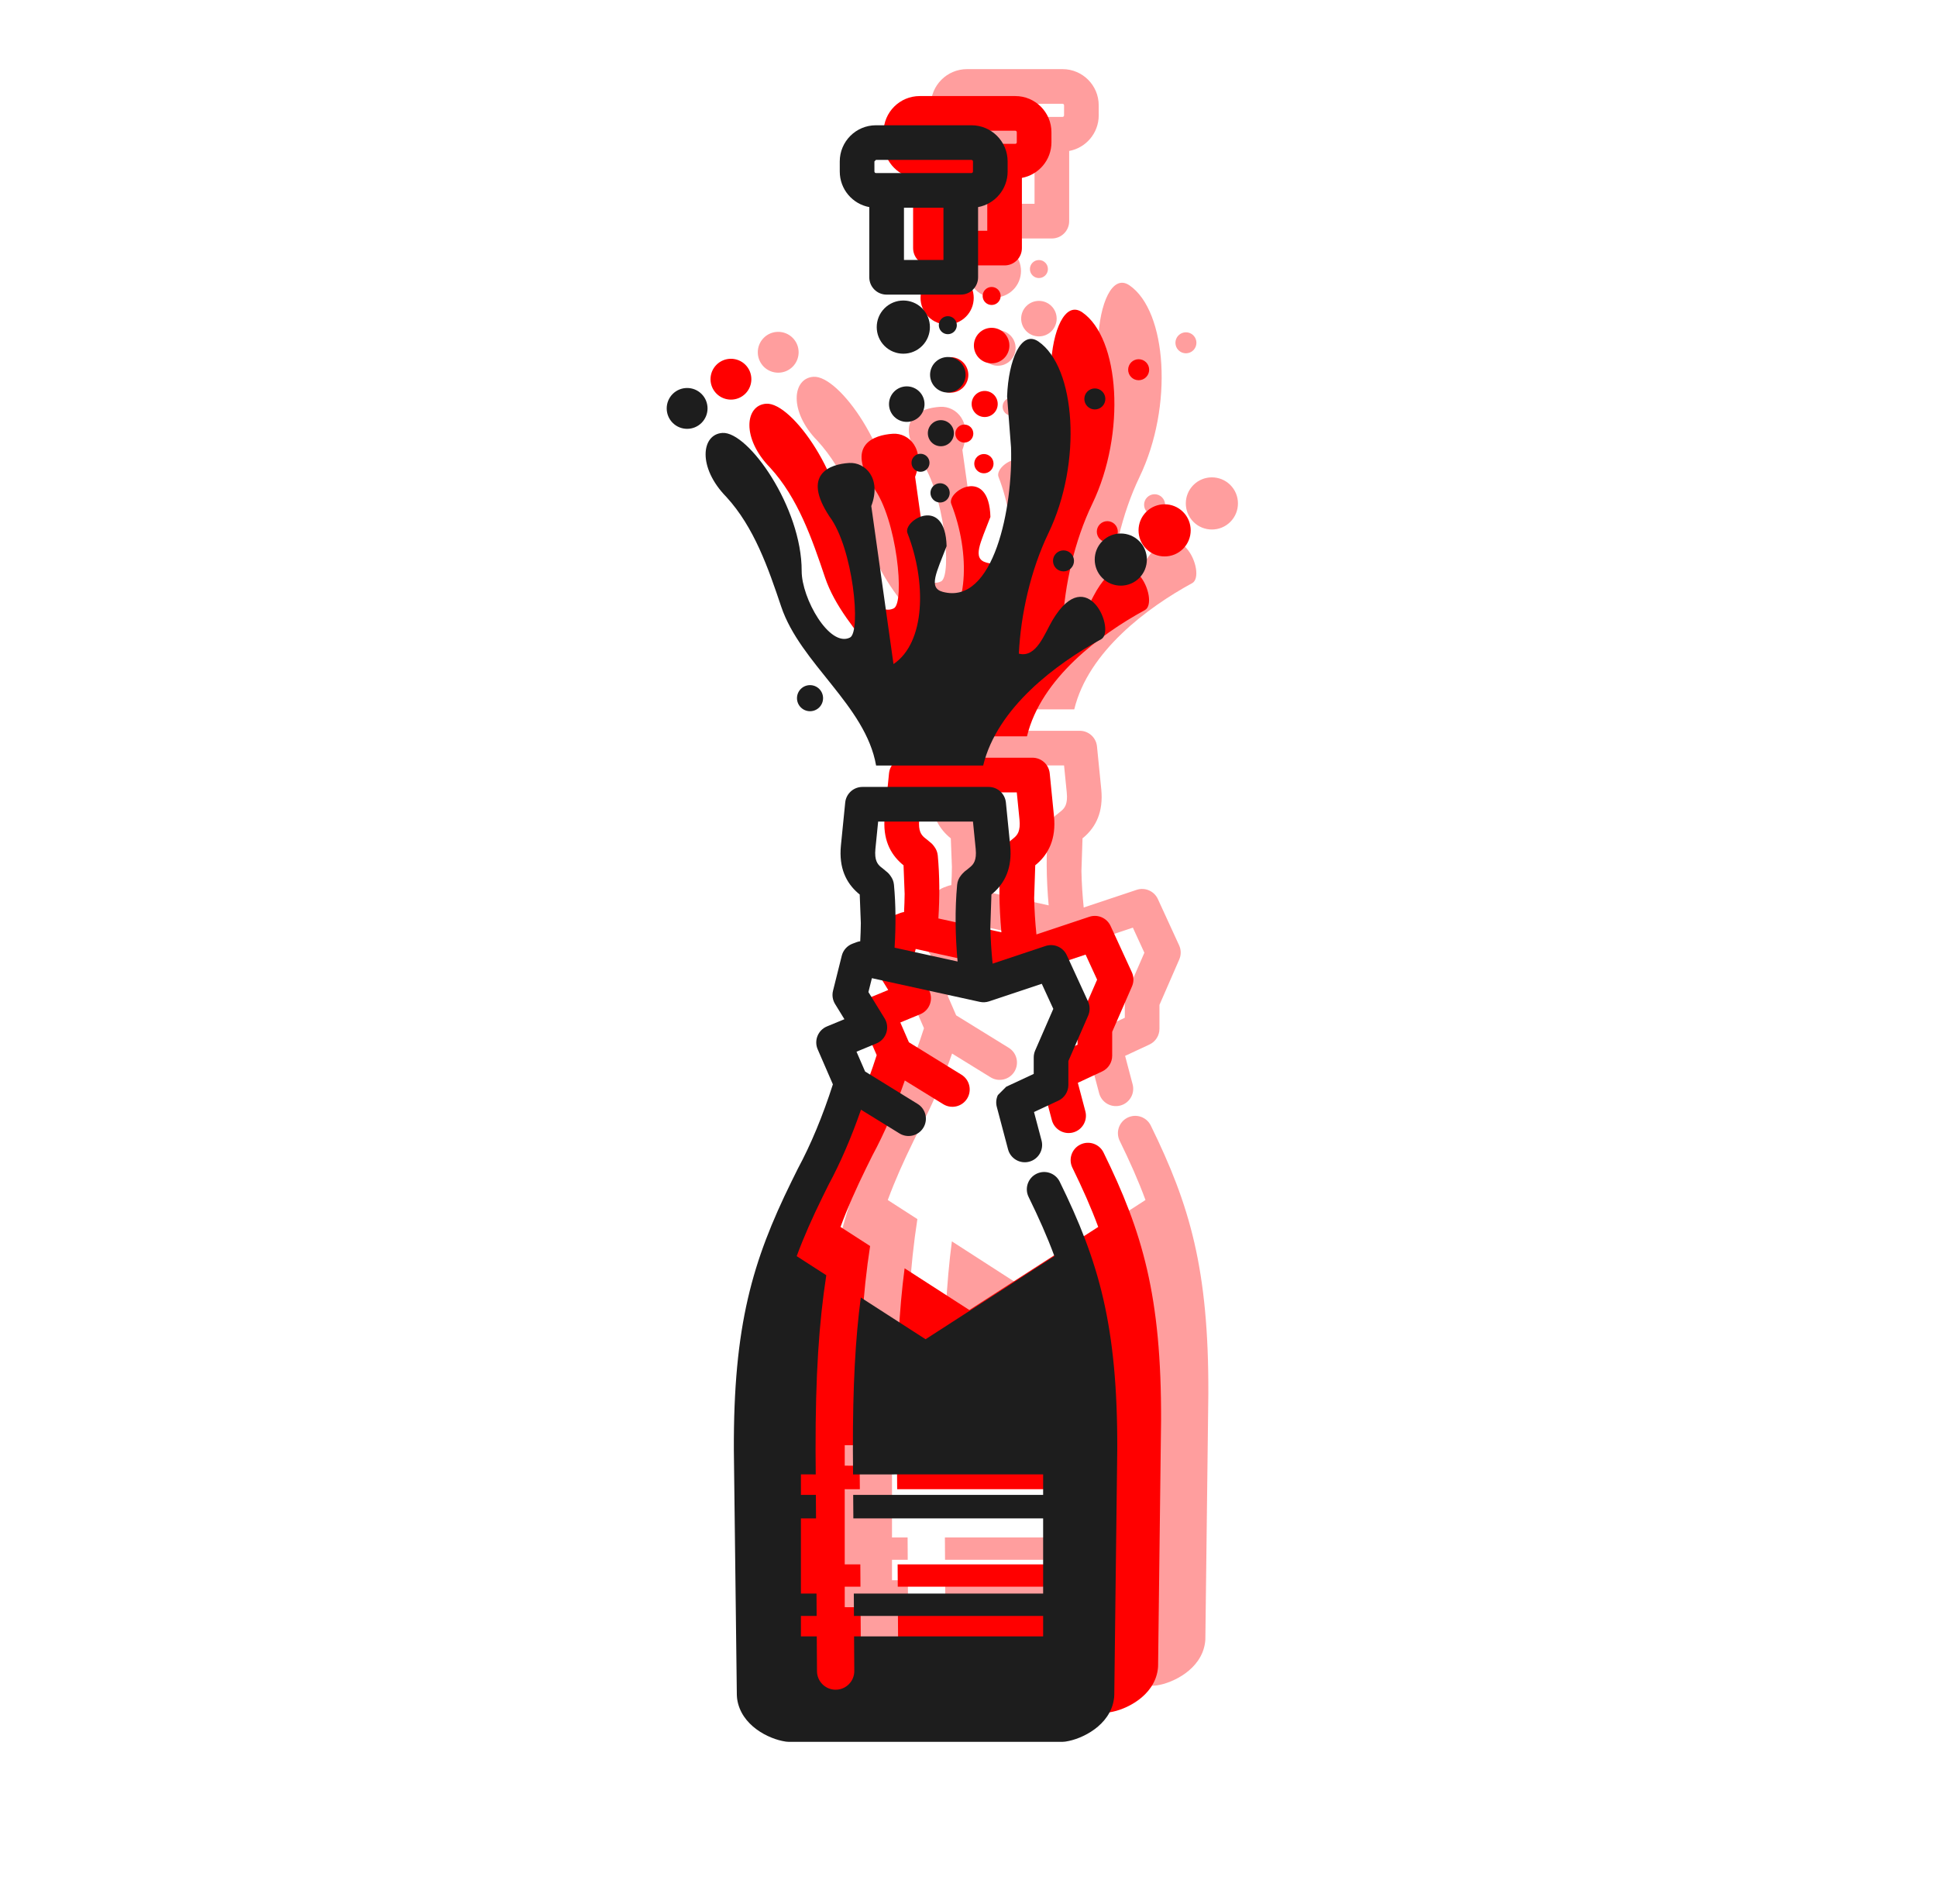 <svg width="290" height="285" viewBox="0 0 290 285" fill="none" xmlns="http://www.w3.org/2000/svg">
<path fill-rule="evenodd" clip-rule="evenodd" d="M173.211 252.286L173.119 252.301C172.983 252.323 172.848 252.333 172.709 252.333L131.701 252.332C131.581 252.332 131.457 252.323 131.335 252.306L131.222 252.289C128.734 251.922 124.58 249.892 124.002 245.925L123.971 245.622L123.958 245.424L123.952 245.26L123.507 208.676C123.43 189.946 126.301 180.343 132.12 168.491C132.43 167.86 132.745 167.223 133.088 166.534C135.027 162.947 136.831 158.607 138.333 153.914L136.058 148.671C135.48 147.342 136.108 145.796 137.447 145.242L140.06 144.163L138.662 141.89C138.295 141.295 138.184 140.577 138.354 139.9L139.664 134.66C139.869 133.833 140.471 133.161 141.269 132.861L141.882 132.63C142.059 132.565 142.244 132.519 142.428 132.493C142.478 131.574 142.507 130.667 142.516 129.767L142.351 125.495L142.06 125.254C140.358 123.759 139.203 121.559 139.535 118.156L140.179 111.727C140.312 110.4 141.429 109.391 142.761 109.392L161.654 109.392C162.985 109.391 164.103 110.4 164.236 111.727L164.878 118.157C165.21 121.557 164.055 123.757 162.356 125.252L162.07 125.489L161.908 130.392C161.945 132.176 162.059 134 162.248 135.846L170.173 133.202C171.429 132.785 172.799 133.379 173.35 134.58L176.532 141.504C176.842 142.175 176.849 142.946 176.554 143.625L173.59 150.423L173.589 154.002C173.59 155.009 173.006 155.927 172.094 156.354L168.446 158.056L169.573 162.319C169.94 163.703 169.113 165.124 167.729 165.49C166.345 165.856 164.924 165.029 164.558 163.645L162.874 157.286C162.713 156.68 162.781 156.062 163.032 155.524L164.284 154.271L168.401 152.35L168.403 149.883C168.401 149.526 168.476 149.174 168.618 148.846L171.333 142.615L169.607 138.861L161.711 141.494C161.268 141.641 160.79 141.667 160.334 141.567L144.174 138.02L143.653 140.1L146.074 144.033C146.91 145.392 146.331 147.181 144.856 147.79L141.869 149.027L143.155 151.989L151.026 156.846C152.245 157.597 152.623 159.197 151.872 160.416C151.12 161.634 149.52 162.013 148.302 161.261L142.541 157.708C141.1 161.858 139.447 165.682 137.696 168.924C137.389 169.539 137.08 170.158 136.78 170.773C135.285 173.823 133.996 176.699 132.915 179.632L137.346 182.489C136.253 189.569 135.72 197.456 135.741 208.668L135.766 212.302L133.547 212.3L133.547 215.368L135.785 215.369L135.808 218.636L135.809 218.888L133.547 218.886L133.546 230.141L135.882 230.142L135.902 233.486L133.547 233.485L133.547 236.549L135.921 236.551L135.953 241.757C135.962 243.3 137.221 244.543 138.762 244.532C140.305 244.523 141.549 243.264 141.538 241.723L141.505 236.551L169.81 236.549L169.81 233.485L141.487 233.486L141.467 230.142L169.81 230.142L169.81 218.886L141.397 218.888L141.395 218.599L141.372 215.369L169.81 215.368L169.81 212.3L141.354 212.302L141.329 208.643C141.309 199.034 141.703 191.995 142.512 185.821L152.207 192.069L171.498 179.631C170.418 176.698 169.13 173.82 167.635 170.77C167.004 169.484 167.536 167.928 168.82 167.299C170.107 166.668 171.662 167.2 172.291 168.485C178.109 180.342 180.982 189.946 180.908 208.676L180.463 245.269L180.455 245.478L180.439 245.685L180.407 245.94C179.84 249.878 175.637 251.925 173.211 252.286ZM156.935 124.04C156.983 123.525 157.184 123.037 157.512 122.638L157.687 122.423L158.05 122.06C158.457 121.727 158.478 121.752 158.927 121.356C159.38 120.959 159.882 120.394 159.714 118.667L159.306 114.58L145.109 114.58L144.699 118.666C144.531 120.396 145.033 120.96 145.49 121.358C145.425 121.302 146.287 121.979 146.547 122.224C146.66 122.327 146.762 122.442 146.852 122.565L146.977 122.734C147.263 123.116 147.435 123.569 147.478 124.042C147.756 127.047 147.773 130.215 147.569 133.453L157.003 135.525C156.646 131.581 156.595 127.695 156.935 124.04ZM160.833 106.19L144.803 106.19C143.238 97.198 133.464 90.943 130.596 82.403C128.648 76.606 126.539 70.511 122.384 65.982C118.057 61.577 118.62 56.605 121.797 56.402C125.67 56.157 133.691 67.576 133.66 77.063C133.646 81.159 137.824 88.565 140.893 87.032C142.589 86.187 141.369 73.634 137.827 68.914C133.609 62.534 137.923 61.075 140.762 60.898C143.175 60.749 145.647 63.199 144.084 67.35L147.407 91.004C152.197 87.779 152.365 78.758 149.496 71.392C148.766 69.521 155.16 65.65 155.358 73.346C153.865 77.273 152.565 79.594 154.774 80.189C162.475 82.266 165.314 67.383 165.003 58.553L164.416 50.928C164.618 45.474 166.523 40.944 169.106 42.718C174.714 46.566 175.691 60.837 170.609 71.392C167.927 76.963 166.453 83.616 166.175 89.441C168.823 90.132 170.033 86.394 171.259 84.358C176.474 75.695 180.756 86.057 178.49 87.291C171.783 90.943 162.92 97.526 160.833 106.19ZM178.677 78.121C177.154 76.598 177.154 74.121 178.677 72.598C180.2 71.075 182.677 71.075 184.2 72.598C185.722 74.121 185.722 76.598 184.2 78.121C182.677 79.644 180.2 79.644 178.677 78.121ZM171.747 76.667C171.135 76.055 171.135 75.056 171.747 74.444C172.361 73.83 173.36 73.83 173.972 74.442C174.586 75.056 174.586 76.055 173.972 76.669C173.36 77.281 172.361 77.281 171.747 76.667ZM133.53 97.487C132.768 96.725 132.768 95.488 133.53 94.726C134.293 93.964 135.529 93.964 136.292 94.726C137.054 95.488 137.054 96.725 136.292 97.487C135.529 98.249 134.293 98.249 133.53 97.487ZM176.44 52.426C175.827 51.814 175.827 50.815 176.44 50.203C177.053 49.589 178.052 49.589 178.664 50.201C179.278 50.815 179.278 51.814 178.664 52.427C178.052 53.04 177.053 53.04 176.44 52.426ZM153.362 66.397C152.8 65.834 152.8 64.918 153.362 64.356C153.925 63.793 154.84 63.793 155.403 64.356C155.966 64.918 155.966 65.834 155.403 66.397C154.84 66.959 153.925 66.959 153.362 66.397ZM150.497 61.825C149.972 61.299 149.972 60.442 150.497 59.917C151.023 59.391 151.88 59.391 152.405 59.917C152.931 60.442 152.931 61.299 152.405 61.825C151.88 62.35 151.023 62.35 150.497 61.825ZM153.12 57.823C152.357 57.061 152.357 55.824 153.12 55.062C153.882 54.3 155.119 54.3 155.881 55.062C156.643 55.824 156.643 57.061 155.881 57.823C155.119 58.586 153.882 58.586 153.12 57.823ZM153.662 49.578C152.625 48.541 152.625 46.855 153.662 45.818C154.7 44.78 156.385 44.78 157.422 45.818C158.46 46.855 158.46 48.541 157.422 49.578C156.385 50.615 154.7 50.615 153.662 49.578ZM147.513 53.97C146.476 52.933 146.476 51.248 147.513 50.21C148.551 49.173 150.236 49.173 151.274 50.21C152.311 51.248 152.311 52.933 151.274 53.97C150.236 55.008 148.551 55.008 147.513 53.97ZM154.588 41.227C154.063 40.702 154.063 39.845 154.588 39.319C155.114 38.794 155.971 38.794 156.496 39.319C157.022 39.845 157.022 40.702 156.496 41.227C155.971 41.753 155.114 41.753 154.588 41.227ZM146.063 43.377C144.511 41.824 144.509 39.299 146.063 37.745C147.615 36.193 150.142 36.193 151.694 37.745C153.248 39.299 153.246 41.824 151.694 43.376C150.14 44.93 147.617 44.93 146.063 43.377ZM157.48 35.698L146.379 35.699C144.945 35.7 143.784 34.539 143.784 33.104L143.786 22.598C141.27 22.133 139.364 19.927 139.364 17.276L139.362 15.763C139.362 12.773 141.788 10.347 144.777 10.348L159.081 10.348C162.07 10.347 164.496 12.773 164.494 15.761L164.496 17.275C164.493 19.925 162.588 22.133 160.072 22.598L160.072 33.106C160.074 34.539 158.913 35.7 157.48 35.698ZM154.887 30.511L154.887 22.688L148.974 22.688L148.975 30.511L154.887 30.511ZM159.307 17.272L159.309 15.761C159.307 15.639 159.204 15.536 159.081 15.534L144.777 15.534L144.551 15.76L144.553 17.273C144.553 17.397 144.655 17.499 144.777 17.501L159.081 17.501C159.204 17.499 159.307 17.399 159.307 17.272ZM114.349 54.895C113.156 53.701 113.156 51.763 114.348 50.571C115.541 49.377 117.48 49.377 118.674 50.571C119.866 51.763 119.866 53.701 118.672 54.895C117.48 56.087 115.541 56.087 114.349 54.895Z" fill="#FF9C9C" fill-opacity="0.98"/>
<path fill-rule="evenodd" clip-rule="evenodd" d="M166.134 256.316L166.041 256.332C165.905 256.353 165.771 256.364 165.632 256.364L124.624 256.363C124.503 256.363 124.38 256.354 124.258 256.336L124.145 256.319C121.657 255.953 117.503 253.923 116.924 249.956L116.893 249.653L116.881 249.455L116.875 249.291L116.43 212.707C116.352 193.977 119.223 184.374 125.043 172.522C125.352 171.891 125.668 171.254 126.011 170.564C127.95 166.977 129.754 162.637 131.255 157.945L128.981 152.702C128.403 151.372 129.03 149.826 130.369 149.273L132.982 148.194L131.585 145.921C131.218 145.326 131.107 144.608 131.277 143.931L132.587 138.691C132.792 137.864 133.394 137.192 134.191 136.892L134.805 136.661C134.981 136.596 135.167 136.55 135.351 136.524C135.4 135.605 135.43 134.698 135.439 133.798L135.274 129.526L134.983 129.285C133.281 127.79 132.126 125.59 132.458 122.187L133.101 115.758C133.234 114.431 134.352 113.422 135.683 113.423L154.577 113.423C155.908 113.422 157.026 114.431 157.159 115.758L157.801 122.188C158.133 125.588 156.978 127.788 155.279 129.283L154.993 129.52L154.83 134.422C154.868 136.207 154.982 138.031 155.171 139.877L163.096 137.233C164.351 136.816 165.721 137.41 166.273 138.611L169.455 145.534C169.764 146.205 169.772 146.977 169.477 147.656L166.513 154.454L166.511 158.033C166.513 159.04 165.928 159.958 165.016 160.385L161.369 162.087L162.496 166.35C162.862 167.733 162.035 169.154 160.652 169.521C159.268 169.887 157.847 169.06 157.48 167.676L155.797 161.317C155.636 160.711 155.704 160.093 155.954 159.555L157.207 158.302L161.324 156.38L161.326 153.914C161.324 153.557 161.398 153.205 161.541 152.877L164.256 146.646L162.53 142.892L154.634 145.525C154.19 145.672 153.713 145.698 153.257 145.598L137.097 142.051L136.575 144.131L138.997 148.064C139.833 149.423 139.253 151.212 137.778 151.821L134.791 153.058L136.078 156.02L143.949 160.876C145.167 161.628 145.546 163.228 144.795 164.446C144.043 165.665 142.443 166.044 141.225 165.292L135.464 161.739C134.023 165.889 132.37 169.712 130.618 172.955C130.312 173.57 130.003 174.188 129.703 174.804C128.208 177.854 126.918 180.73 125.838 183.663L130.269 186.52C129.176 193.6 128.642 201.487 128.664 212.699L128.689 216.332L126.47 216.331L126.47 219.398L128.707 219.4L128.731 222.667L128.732 222.919L126.47 222.917L126.469 234.171L128.805 234.173L128.825 237.517L126.47 237.516L126.47 240.58L128.843 240.582L128.876 245.787C128.885 247.33 130.144 248.573 131.685 248.563C133.228 248.553 134.471 247.295 134.46 245.753L134.428 240.582L162.733 240.58L162.733 237.516L134.409 237.517L134.389 234.173L162.733 234.173L162.733 222.917L134.32 222.919L134.318 222.63L134.295 219.4L162.733 219.398L162.733 216.331L134.276 216.332L134.252 212.674C134.232 203.065 134.626 196.026 135.434 189.852L145.13 196.1L164.421 183.661C163.34 180.729 162.052 177.851 160.557 174.801C159.926 173.514 160.458 171.959 161.743 171.33C163.029 170.699 164.585 171.231 165.214 172.516C171.032 184.373 173.905 193.977 173.831 212.707L173.385 249.3L173.378 249.509L173.362 249.716L173.33 249.971C172.762 253.909 168.56 255.956 166.134 256.316ZM149.858 128.071C149.906 127.556 150.107 127.068 150.435 126.669L150.61 126.454L150.973 126.09C151.38 125.758 151.401 125.783 151.85 125.387C152.303 124.99 152.805 124.425 152.637 122.698L152.228 118.61L138.032 118.61L137.622 122.697C137.454 124.427 137.956 124.991 138.412 125.389C138.347 125.333 139.21 126.01 139.47 126.254C139.583 126.358 139.685 126.472 139.774 126.596L139.9 126.765C140.186 127.146 140.357 127.599 140.401 128.073C140.679 131.078 140.696 134.246 140.492 137.484L149.926 139.556C149.569 135.611 149.518 131.726 149.858 128.071ZM153.756 110.221L137.726 110.221C136.161 101.229 126.387 94.973 123.519 86.434C121.57 80.636 119.462 74.541 115.307 70.013C110.98 65.608 111.542 60.636 114.72 60.433C118.593 60.187 126.614 71.607 126.583 81.094C126.569 85.19 130.747 92.596 133.816 91.063C135.512 90.218 134.292 77.665 130.75 72.944C126.532 66.565 130.846 65.106 133.684 64.929C136.098 64.779 138.57 67.23 137.007 71.381L140.329 95.035C145.119 91.81 145.288 82.788 142.418 75.423C141.688 73.552 148.083 69.681 148.281 77.377C146.788 81.304 145.487 83.625 147.697 84.22C155.398 86.297 158.237 71.414 157.926 62.584L157.338 54.959C157.541 49.505 159.446 44.975 162.029 46.749C167.637 50.597 168.614 64.868 163.532 75.423C160.849 80.993 159.376 87.646 159.098 93.472C161.746 94.163 162.955 90.425 164.181 88.388C169.396 79.726 173.679 90.088 171.413 91.322C164.705 94.973 155.843 101.557 153.756 110.221ZM171.6 82.151C170.077 80.629 170.077 78.152 171.6 76.629C173.122 75.106 175.599 75.106 177.122 76.629C178.645 78.152 178.645 80.629 177.122 82.151C175.599 83.674 173.123 83.674 171.6 82.151ZM164.67 80.698C164.058 80.086 164.058 79.087 164.67 78.475C165.284 77.861 166.283 77.861 166.895 78.473C167.509 79.087 167.509 80.086 166.895 80.7C166.283 81.312 165.284 81.312 164.67 80.698ZM126.453 101.518C125.691 100.756 125.691 99.519 126.453 98.757C127.215 97.995 128.452 97.995 129.214 98.757C129.977 99.519 129.977 100.756 129.214 101.518C128.452 102.28 127.215 102.28 126.453 101.518ZM169.362 56.457C168.75 55.844 168.75 54.846 169.362 54.233C169.976 53.62 170.975 53.62 171.587 54.232C172.201 54.846 172.201 55.844 171.587 56.458C170.975 57.071 169.976 57.071 169.362 56.457ZM146.285 70.427C145.722 69.865 145.722 68.949 146.285 68.386C146.848 67.824 147.763 67.824 148.326 68.386C148.889 68.949 148.889 69.865 148.326 70.427C147.763 70.99 146.848 70.99 146.285 70.427ZM143.42 65.856C142.894 65.33 142.894 64.473 143.42 63.948C143.946 63.422 144.802 63.422 145.328 63.948C145.854 64.473 145.854 65.33 145.328 65.856C144.802 66.381 143.946 66.381 143.42 65.856ZM146.042 61.854C145.28 61.092 145.28 59.855 146.042 59.093C146.805 58.331 148.041 58.331 148.804 59.093C149.566 59.855 149.566 61.092 148.804 61.854C148.041 62.616 146.805 62.616 146.042 61.854ZM146.585 53.609C145.548 52.571 145.548 50.886 146.585 49.849C147.622 48.811 149.308 48.811 150.345 49.849C151.383 50.886 151.383 52.571 150.345 53.609C149.308 54.646 147.622 54.646 146.585 53.609ZM140.436 58.001C139.399 56.964 139.399 55.279 140.436 54.241C141.474 53.204 143.159 53.204 144.196 54.241C145.234 55.279 145.234 56.964 144.196 58.001C143.159 59.039 141.474 59.039 140.436 58.001ZM147.511 45.258C146.985 44.733 146.985 43.876 147.511 43.35C148.037 42.825 148.893 42.825 149.419 43.35C149.945 43.876 149.945 44.733 149.419 45.258C148.893 45.784 148.037 45.784 147.511 45.258ZM138.986 47.407C137.434 45.855 137.432 43.33 138.986 41.776C140.538 40.224 143.065 40.224 144.617 41.776C146.171 43.33 146.169 45.855 144.617 47.407C143.063 48.961 140.54 48.961 138.986 47.407ZM150.402 39.729L139.301 39.729C137.868 39.731 136.707 38.57 136.707 37.135L136.708 26.629C134.193 26.164 132.287 23.957 132.287 21.307L132.285 19.794C132.285 16.803 134.711 14.378 137.7 14.379L152.004 14.379C154.993 14.378 157.419 16.803 157.417 19.792L157.419 21.306C157.416 23.956 155.511 26.164 152.995 26.629L152.995 37.136C152.997 38.57 151.836 39.731 150.402 39.729ZM147.81 34.542L147.81 26.719L141.897 26.719L141.897 34.542L147.81 34.542ZM152.23 21.303L152.231 19.792C152.23 19.67 152.126 19.566 152.004 19.565L137.7 19.565L137.474 19.791L137.475 21.304C137.475 21.428 137.577 21.53 137.7 21.532L152.004 21.532C152.126 21.53 152.23 21.43 152.23 21.303ZM107.272 58.926C106.078 57.732 106.078 55.793 107.27 54.601C108.464 53.408 110.403 53.408 111.597 54.601C112.789 55.793 112.789 57.732 111.595 58.926C110.403 60.118 108.464 60.118 107.272 58.926Z" fill="#FF0000"/>
<path fill-rule="evenodd" clip-rule="evenodd" d="M159.574 260.69L159.482 260.705C159.346 260.727 159.211 260.737 159.072 260.737L118.064 260.736C117.944 260.736 117.82 260.727 117.698 260.71L117.585 260.693C115.097 260.326 110.943 258.296 110.365 254.329L110.334 254.026L110.322 253.828L110.315 253.664L109.87 217.08C109.793 198.35 112.664 188.747 118.483 176.895C118.793 176.264 119.108 175.627 119.451 174.938C121.39 171.351 123.194 167.011 124.696 162.318L122.421 157.075C121.843 155.746 122.471 154.2 123.81 153.646L126.423 152.567L125.025 150.294C124.659 149.699 124.547 148.981 124.717 148.304L126.027 143.064C126.233 142.237 126.834 141.565 127.632 141.265L128.246 141.034C128.422 140.969 128.607 140.923 128.791 140.897C128.841 139.978 128.87 139.071 128.88 138.171L128.714 133.899L128.423 133.658C126.721 132.163 125.566 129.963 125.899 126.56L126.542 120.131C126.675 118.804 127.793 117.795 129.124 117.796L148.017 117.796C149.349 117.795 150.466 118.804 150.599 120.131L151.241 126.561C151.573 129.961 150.418 132.161 148.719 133.656L148.433 133.893L148.271 138.796C148.308 140.58 148.422 142.404 148.611 144.25L156.536 141.606C157.792 141.189 159.162 141.783 159.714 142.984L162.896 149.908C163.205 150.579 163.212 151.35 162.917 152.029L159.953 158.827L159.952 162.406C159.953 163.413 159.369 164.331 158.457 164.758L154.809 166.46L155.936 170.723C156.303 172.107 155.476 173.527 154.092 173.894C152.708 174.26 151.287 173.433 150.921 172.049L149.237 165.69C149.076 165.084 149.144 164.466 149.395 163.928L150.647 162.675L154.765 160.754L154.766 158.287C154.765 157.93 154.839 157.578 154.981 157.25L157.696 151.019L155.971 147.265L148.075 149.898C147.631 150.045 147.153 150.071 146.697 149.971L130.537 146.424L130.016 148.504L132.437 152.437C133.274 153.796 132.694 155.585 131.219 156.194L128.232 157.431L129.518 160.393L137.389 165.25C138.608 166.001 138.986 167.601 138.235 168.82C137.484 170.038 135.883 170.417 134.665 169.665L128.904 166.112C127.463 170.262 125.811 174.086 124.059 177.328C123.753 177.943 123.443 178.562 123.143 179.177C121.648 182.227 120.359 185.103 119.278 188.036L123.709 190.893C122.616 197.973 122.083 205.86 122.104 217.072L122.129 220.706L119.911 220.704L119.911 223.771L122.148 223.773L122.171 227.04L122.172 227.292L119.911 227.29L119.909 238.545L122.245 238.546L122.265 241.89L119.911 241.889L119.911 244.953L122.284 244.955L122.316 250.161C122.326 251.704 123.584 252.947 125.126 252.936C126.669 252.927 127.912 251.668 127.901 250.127L127.868 244.955L156.173 244.953L156.173 241.889L127.85 241.89L127.83 238.546L156.173 238.546L156.173 227.29L127.76 227.292L127.759 227.003L127.735 223.773L156.173 223.771L156.173 220.704L127.717 220.706L127.692 217.047C127.672 207.438 128.066 200.399 128.875 194.225L138.571 200.473L157.861 188.035C156.781 185.102 155.493 182.224 153.998 179.174C153.367 177.888 153.899 176.332 155.184 175.703C156.47 175.072 158.025 175.604 158.655 176.889C164.473 188.746 167.345 198.35 167.271 217.08L166.826 253.673L166.818 253.882L166.803 254.089L166.77 254.344C166.203 258.282 162 260.329 159.574 260.69ZM143.299 132.444C143.347 131.929 143.547 131.441 143.875 131.042L144.05 130.827L144.413 130.464C144.82 130.131 144.842 130.156 145.29 129.76C145.743 129.363 146.245 128.798 146.077 127.071L145.669 122.984L131.472 122.984L131.063 127.07C130.894 128.8 131.397 129.364 131.853 129.762C131.788 129.706 132.651 130.383 132.91 130.628C133.023 130.731 133.125 130.846 133.215 130.969L133.34 131.138C133.626 131.52 133.798 131.973 133.841 132.446C134.119 135.451 134.136 138.619 133.932 141.857L143.367 143.929C143.009 139.985 142.958 136.099 143.299 132.444ZM147.196 114.594L131.166 114.594C129.602 105.602 119.827 99.347 116.959 90.807C115.011 85.01 112.902 78.915 108.748 74.386C104.42 69.981 104.983 65.009 108.16 64.806C112.033 64.561 120.054 75.98 120.023 85.467C120.009 89.563 124.187 96.969 127.256 95.436C128.952 94.591 127.732 82.038 124.19 77.318C119.972 70.938 124.286 69.479 127.125 69.302C129.538 69.153 132.01 71.603 130.447 75.754L133.77 99.408C138.56 96.183 138.728 87.162 135.859 79.796C135.129 77.925 141.524 74.054 141.722 81.75C140.228 85.677 138.928 87.998 141.137 88.593C148.838 90.67 151.677 75.787 151.366 66.957L150.779 59.332C150.981 53.879 152.886 49.348 155.47 51.122C161.077 54.97 162.054 69.241 156.972 79.796C154.29 85.367 152.816 92.019 152.538 97.845C155.187 98.536 156.396 94.798 157.622 92.762C162.837 84.099 167.12 94.461 164.853 95.695C158.146 99.347 149.284 105.93 147.196 114.594ZM165.04 86.525C163.517 85.002 163.517 82.525 165.04 81.002C166.563 79.479 169.04 79.479 170.563 81.002C172.086 82.525 172.086 85.002 170.563 86.525C169.04 88.048 166.563 88.048 165.04 86.525ZM158.11 85.071C157.498 84.459 157.498 83.46 158.11 82.848C158.724 82.234 159.723 82.234 160.335 82.847C160.949 83.46 160.949 84.459 160.335 85.073C159.723 85.685 158.724 85.685 158.11 85.071ZM119.894 105.891C119.131 105.129 119.131 103.892 119.894 103.13C120.656 102.368 121.893 102.368 122.655 103.13C123.417 103.892 123.417 105.129 122.655 105.891C121.893 106.654 120.656 106.654 119.894 105.891ZM162.803 60.83C162.191 60.218 162.191 59.219 162.803 58.606C163.417 57.993 164.415 57.993 165.028 58.605C165.641 59.219 165.641 60.218 165.028 60.831C164.415 61.444 163.417 61.444 162.803 60.83ZM139.726 74.8C139.163 74.238 139.163 73.322 139.726 72.76C140.288 72.197 141.204 72.197 141.766 72.76C142.329 73.322 142.329 74.238 141.766 74.8C141.204 75.363 140.288 75.363 139.726 74.8ZM136.861 70.229C136.335 69.703 136.335 68.846 136.861 68.321C137.386 67.795 138.243 67.795 138.768 68.321C139.294 68.846 139.294 69.703 138.768 70.229C138.243 70.754 137.386 70.754 136.861 70.229ZM139.483 66.227C138.721 65.465 138.721 64.228 139.483 63.466C140.245 62.704 141.482 62.704 142.244 63.466C143.006 64.228 143.006 65.465 142.244 66.227C141.482 66.99 140.245 66.99 139.483 66.227ZM140.025 57.982C138.988 56.944 138.988 55.259 140.025 54.222C141.063 53.184 142.748 53.184 143.786 54.222C144.823 55.259 144.823 56.944 143.786 57.982C142.748 59.019 141.063 59.019 140.025 57.982ZM133.877 62.374C132.839 61.337 132.839 59.652 133.877 58.614C134.914 57.577 136.599 57.577 137.637 58.614C138.674 59.652 138.674 61.337 137.637 62.374C136.599 63.412 134.914 63.412 133.877 62.374ZM140.952 49.631C140.426 49.106 140.426 48.249 140.952 47.723C141.477 47.198 142.334 47.198 142.859 47.723C143.385 48.249 143.385 49.106 142.859 49.631C142.334 50.157 141.477 50.157 140.952 49.631ZM132.426 51.781C130.874 50.228 130.872 47.703 132.426 46.15C133.979 44.597 136.505 44.597 138.057 46.15C139.611 47.703 139.61 50.228 138.057 51.78C136.503 53.334 133.98 53.334 132.426 51.781ZM143.843 44.102L132.742 44.102C131.309 44.104 130.147 42.943 130.147 41.508L130.149 31.002C127.633 30.537 125.727 28.331 125.727 25.68L125.725 24.167C125.725 21.177 128.151 18.751 131.14 18.752L145.445 18.752C148.433 18.751 150.859 21.177 150.858 24.165L150.859 25.679C150.856 28.329 148.951 30.537 146.436 31.002L146.436 41.51C146.437 42.943 145.276 44.104 143.843 44.102ZM141.25 38.915L141.25 31.092L135.338 31.092L135.338 38.915L141.25 38.915ZM145.67 25.676L145.672 24.165C145.67 24.043 145.567 23.94 145.445 23.938L131.14 23.938L130.914 24.164L130.916 25.677C130.916 25.801 131.018 25.903 131.14 25.905L145.445 25.905C145.567 25.903 145.67 25.803 145.67 25.676ZM100.712 63.299C99.519 62.105 99.519 60.167 100.711 58.974C101.905 57.781 103.843 57.781 105.037 58.974C106.229 60.167 106.229 62.105 105.035 63.299C103.843 64.491 101.905 64.491 100.712 63.299Z" fill="#1D1D1D"/>
</svg>
